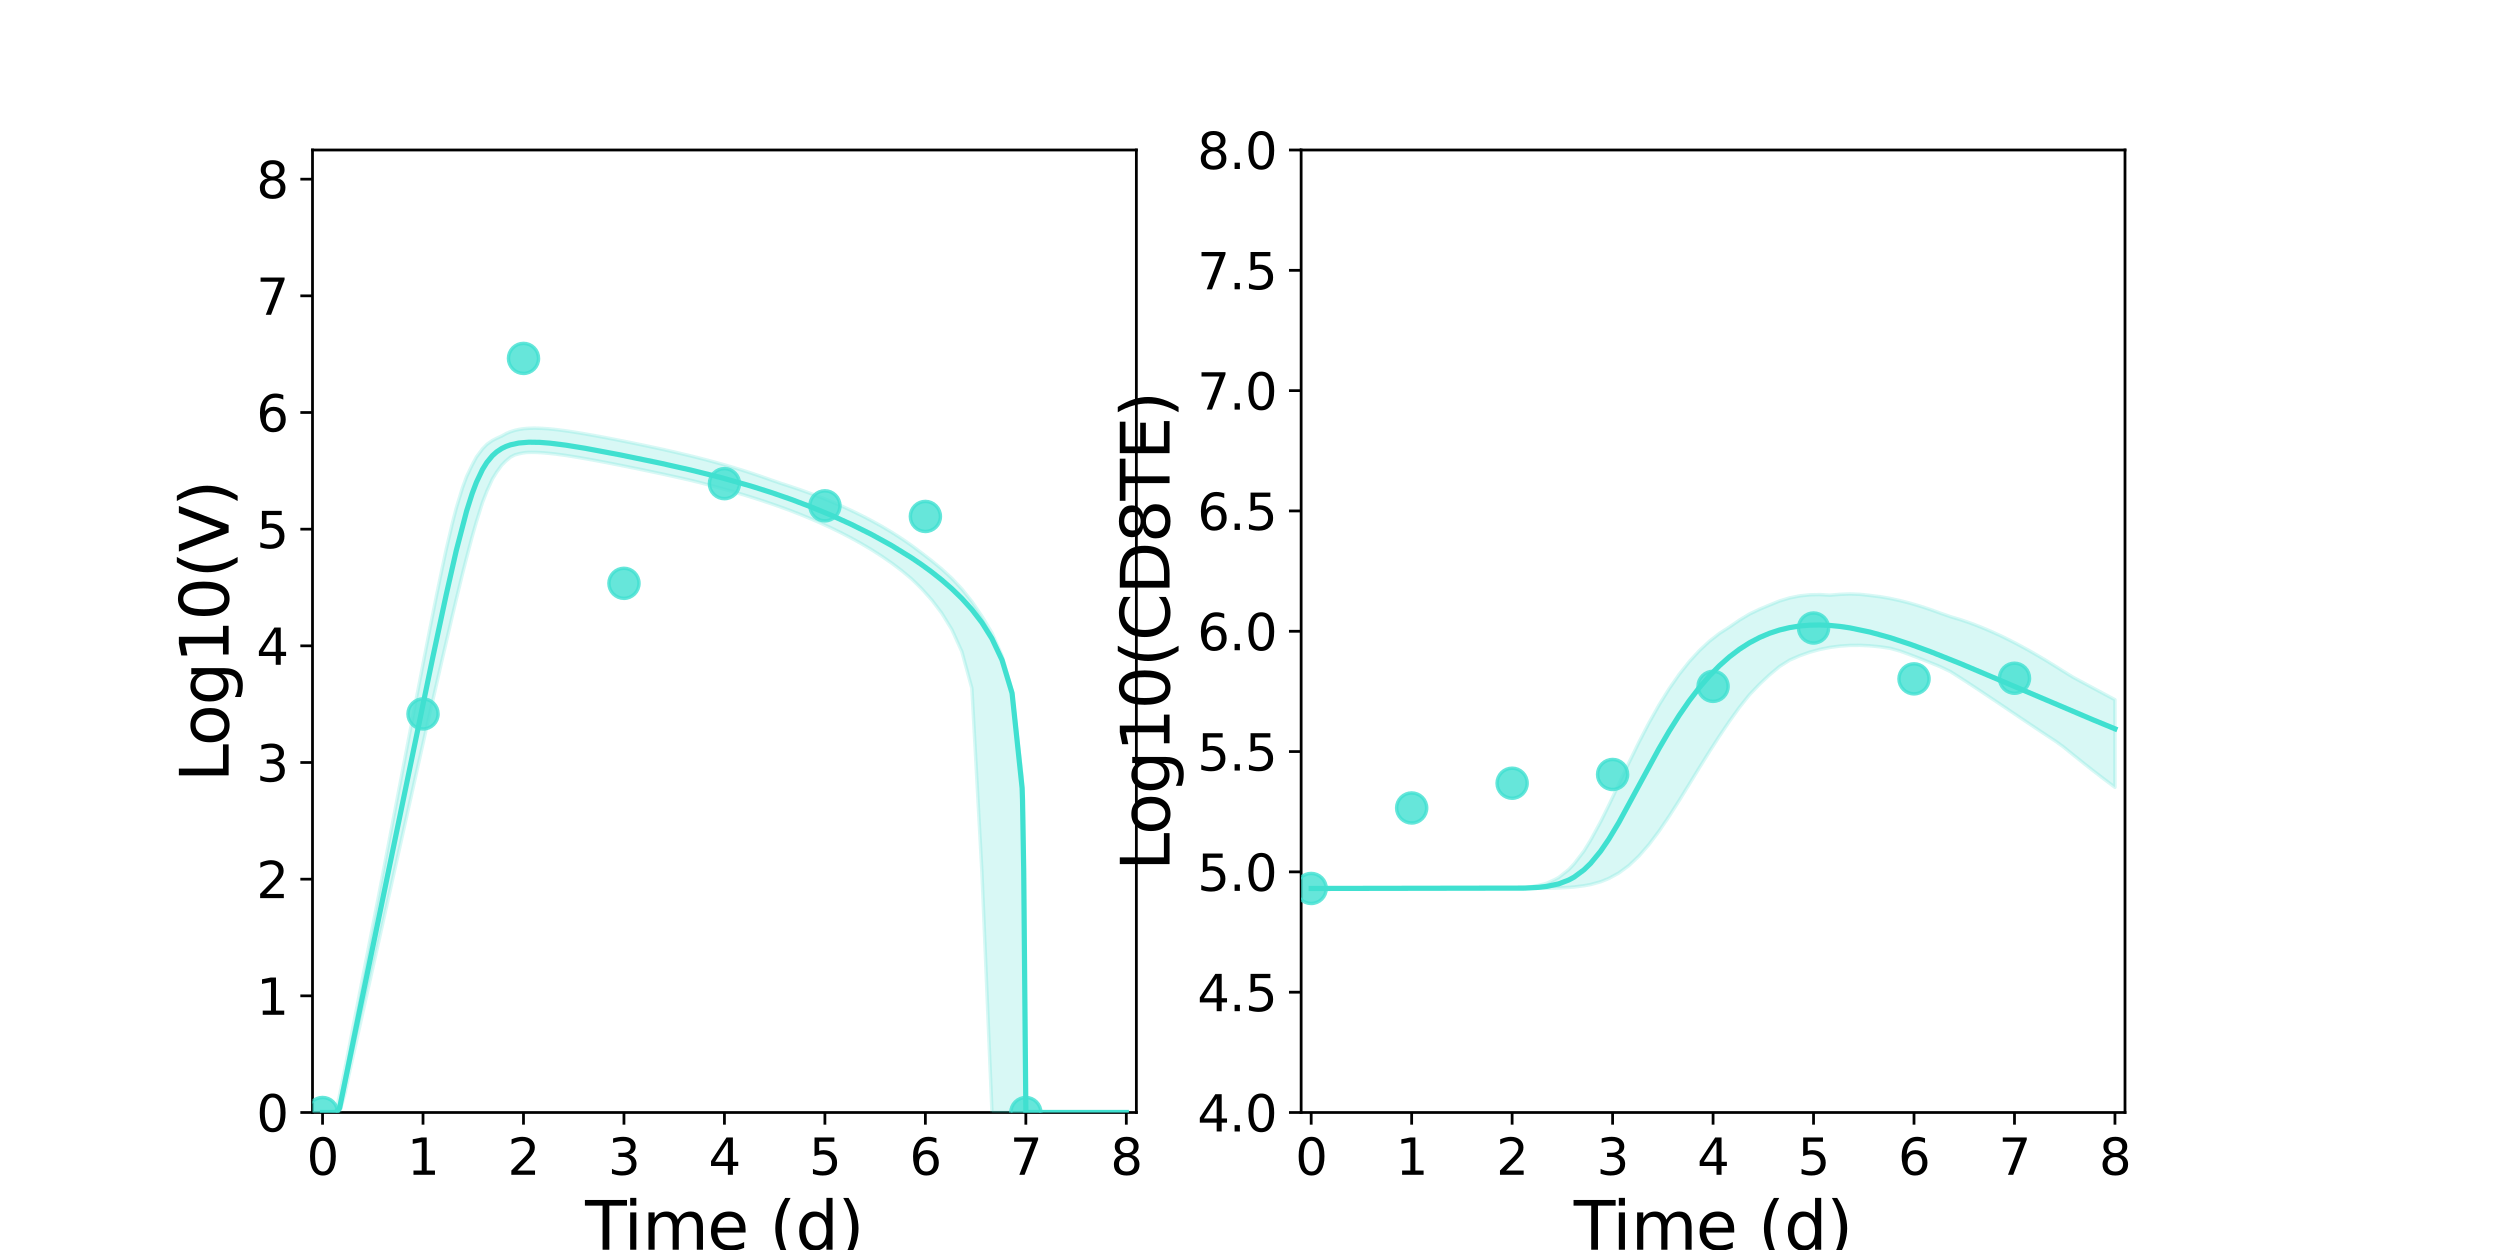 <?xml version="1.0" encoding="utf-8" standalone="no"?>
<!DOCTYPE svg PUBLIC "-//W3C//DTD SVG 1.1//EN"
  "http://www.w3.org/Graphics/SVG/1.1/DTD/svg11.dtd">
<svg xmlns:xlink="http://www.w3.org/1999/xlink" width="720pt" height="360pt" viewBox="0 0 720 360" xmlns="http://www.w3.org/2000/svg" version="1.1">
 <defs>
  <style type="text/css">*{stroke-linejoin: round; stroke-linecap: butt}</style>
 </defs>
 <g id="figure_1">
  <g id="patch_1">
   <path d="M 0 360 
L 720 360 
L 720 0 
L 0 0 
z
" style="fill: #ffffff"/>
  </g>
  <g id="axes_1">
   <g id="patch_2">
    <path d="M 90 320.4 
L 327.273 320.4 
L 327.273 43.2 
L 90 43.2 
z
" style="fill: #ffffff"/>
   </g>
   <g id="matplotlib.axis_1">
    <g id="xtick_1">
     <g id="line2d_1">
      <defs>
       <path id="mda43ec80cb" d="M 0 0 
L 0 3.5 
" style="stroke: #000000; stroke-width: 0.8"/>
      </defs>
      <g>
       <use xlink:href="#mda43ec80cb" x="92.894" y="320.4" style="stroke: #000000; stroke-width: 0.8"/>
      </g>
     </g>
     <g id="text_1">
      <!-- 0 -->
      <g transform="translate(88.313 338.342) scale(0.144 -0.144)">
       <defs>
        <path id="DejaVuSans-30" d="M 2034 4250 
Q 1547 4250 1301 3770 
Q 1056 3291 1056 2328 
Q 1056 1369 1301 889 
Q 1547 409 2034 409 
Q 2525 409 2770 889 
Q 3016 1369 3016 2328 
Q 3016 3291 2770 3770 
Q 2525 4250 2034 4250 
z
M 2034 4750 
Q 2819 4750 3233 4129 
Q 3647 3509 3647 2328 
Q 3647 1150 3233 529 
Q 2819 -91 2034 -91 
Q 1250 -91 836 529 
Q 422 1150 422 2328 
Q 422 3509 836 4129 
Q 1250 4750 2034 4750 
z
" transform="scale(0.016)"/>
       </defs>
       <use xlink:href="#DejaVuSans-30"/>
      </g>
     </g>
    </g>
    <g id="xtick_2">
     <g id="line2d_2">
      <g>
       <use xlink:href="#mda43ec80cb" x="121.829" y="320.4" style="stroke: #000000; stroke-width: 0.8"/>
      </g>
     </g>
     <g id="text_2">
      <!-- 1 -->
      <g transform="translate(117.248 338.342) scale(0.144 -0.144)">
       <defs>
        <path id="DejaVuSans-31" d="M 794 531 
L 1825 531 
L 1825 4091 
L 703 3866 
L 703 4441 
L 1819 4666 
L 2450 4666 
L 2450 531 
L 3481 531 
L 3481 0 
L 794 0 
L 794 531 
z
" transform="scale(0.016)"/>
       </defs>
       <use xlink:href="#DejaVuSans-31"/>
      </g>
     </g>
    </g>
    <g id="xtick_3">
     <g id="line2d_3">
      <g>
       <use xlink:href="#mda43ec80cb" x="150.765" y="320.4" style="stroke: #000000; stroke-width: 0.8"/>
      </g>
     </g>
     <g id="text_3">
      <!-- 2 -->
      <g transform="translate(146.184 338.342) scale(0.144 -0.144)">
       <defs>
        <path id="DejaVuSans-32" d="M 1228 531 
L 3431 531 
L 3431 0 
L 469 0 
L 469 531 
Q 828 903 1448 1529 
Q 2069 2156 2228 2338 
Q 2531 2678 2651 2914 
Q 2772 3150 2772 3378 
Q 2772 3750 2511 3984 
Q 2250 4219 1831 4219 
Q 1534 4219 1204 4116 
Q 875 4013 500 3803 
L 500 4441 
Q 881 4594 1212 4672 
Q 1544 4750 1819 4750 
Q 2544 4750 2975 4387 
Q 3406 4025 3406 3419 
Q 3406 3131 3298 2873 
Q 3191 2616 2906 2266 
Q 2828 2175 2409 1742 
Q 1991 1309 1228 531 
z
" transform="scale(0.016)"/>
       </defs>
       <use xlink:href="#DejaVuSans-32"/>
      </g>
     </g>
    </g>
    <g id="xtick_4">
     <g id="line2d_4">
      <g>
       <use xlink:href="#mda43ec80cb" x="179.701" y="320.4" style="stroke: #000000; stroke-width: 0.8"/>
      </g>
     </g>
     <g id="text_4">
      <!-- 3 -->
      <g transform="translate(175.12 338.342) scale(0.144 -0.144)">
       <defs>
        <path id="DejaVuSans-33" d="M 2597 2516 
Q 3050 2419 3304 2112 
Q 3559 1806 3559 1356 
Q 3559 666 3084 287 
Q 2609 -91 1734 -91 
Q 1441 -91 1130 -33 
Q 819 25 488 141 
L 488 750 
Q 750 597 1062 519 
Q 1375 441 1716 441 
Q 2309 441 2620 675 
Q 2931 909 2931 1356 
Q 2931 1769 2642 2001 
Q 2353 2234 1838 2234 
L 1294 2234 
L 1294 2753 
L 1863 2753 
Q 2328 2753 2575 2939 
Q 2822 3125 2822 3475 
Q 2822 3834 2567 4026 
Q 2313 4219 1838 4219 
Q 1578 4219 1281 4162 
Q 984 4106 628 3988 
L 628 4550 
Q 988 4650 1302 4700 
Q 1616 4750 1894 4750 
Q 2613 4750 3031 4423 
Q 3450 4097 3450 3541 
Q 3450 3153 3228 2886 
Q 3006 2619 2597 2516 
z
" transform="scale(0.016)"/>
       </defs>
       <use xlink:href="#DejaVuSans-33"/>
      </g>
     </g>
    </g>
    <g id="xtick_5">
     <g id="line2d_5">
      <g>
       <use xlink:href="#mda43ec80cb" x="208.636" y="320.4" style="stroke: #000000; stroke-width: 0.8"/>
      </g>
     </g>
     <g id="text_5">
      <!-- 4 -->
      <g transform="translate(204.055 338.342) scale(0.144 -0.144)">
       <defs>
        <path id="DejaVuSans-34" d="M 2419 4116 
L 825 1625 
L 2419 1625 
L 2419 4116 
z
M 2253 4666 
L 3047 4666 
L 3047 1625 
L 3713 1625 
L 3713 1100 
L 3047 1100 
L 3047 0 
L 2419 0 
L 2419 1100 
L 313 1100 
L 313 1709 
L 2253 4666 
z
" transform="scale(0.016)"/>
       </defs>
       <use xlink:href="#DejaVuSans-34"/>
      </g>
     </g>
    </g>
    <g id="xtick_6">
     <g id="line2d_6">
      <g>
       <use xlink:href="#mda43ec80cb" x="237.572" y="320.4" style="stroke: #000000; stroke-width: 0.8"/>
      </g>
     </g>
     <g id="text_6">
      <!-- 5 -->
      <g transform="translate(232.991 338.342) scale(0.144 -0.144)">
       <defs>
        <path id="DejaVuSans-35" d="M 691 4666 
L 3169 4666 
L 3169 4134 
L 1269 4134 
L 1269 2991 
Q 1406 3038 1543 3061 
Q 1681 3084 1819 3084 
Q 2600 3084 3056 2656 
Q 3513 2228 3513 1497 
Q 3513 744 3044 326 
Q 2575 -91 1722 -91 
Q 1428 -91 1123 -41 
Q 819 9 494 109 
L 494 744 
Q 775 591 1075 516 
Q 1375 441 1709 441 
Q 2250 441 2565 725 
Q 2881 1009 2881 1497 
Q 2881 1984 2565 2268 
Q 2250 2553 1709 2553 
Q 1456 2553 1204 2497 
Q 953 2441 691 2322 
L 691 4666 
z
" transform="scale(0.016)"/>
       </defs>
       <use xlink:href="#DejaVuSans-35"/>
      </g>
     </g>
    </g>
    <g id="xtick_7">
     <g id="line2d_7">
      <g>
       <use xlink:href="#mda43ec80cb" x="266.508" y="320.4" style="stroke: #000000; stroke-width: 0.8"/>
      </g>
     </g>
     <g id="text_7">
      <!-- 6 -->
      <g transform="translate(261.927 338.342) scale(0.144 -0.144)">
       <defs>
        <path id="DejaVuSans-36" d="M 2113 2584 
Q 1688 2584 1439 2293 
Q 1191 2003 1191 1497 
Q 1191 994 1439 701 
Q 1688 409 2113 409 
Q 2538 409 2786 701 
Q 3034 994 3034 1497 
Q 3034 2003 2786 2293 
Q 2538 2584 2113 2584 
z
M 3366 4563 
L 3366 3988 
Q 3128 4100 2886 4159 
Q 2644 4219 2406 4219 
Q 1781 4219 1451 3797 
Q 1122 3375 1075 2522 
Q 1259 2794 1537 2939 
Q 1816 3084 2150 3084 
Q 2853 3084 3261 2657 
Q 3669 2231 3669 1497 
Q 3669 778 3244 343 
Q 2819 -91 2113 -91 
Q 1303 -91 875 529 
Q 447 1150 447 2328 
Q 447 3434 972 4092 
Q 1497 4750 2381 4750 
Q 2619 4750 2861 4703 
Q 3103 4656 3366 4563 
z
" transform="scale(0.016)"/>
       </defs>
       <use xlink:href="#DejaVuSans-36"/>
      </g>
     </g>
    </g>
    <g id="xtick_8">
     <g id="line2d_8">
      <g>
       <use xlink:href="#mda43ec80cb" x="295.443" y="320.4" style="stroke: #000000; stroke-width: 0.8"/>
      </g>
     </g>
     <g id="text_8">
      <!-- 7 -->
      <g transform="translate(290.862 338.342) scale(0.144 -0.144)">
       <defs>
        <path id="DejaVuSans-37" d="M 525 4666 
L 3525 4666 
L 3525 4397 
L 1831 0 
L 1172 0 
L 2766 4134 
L 525 4134 
L 525 4666 
z
" transform="scale(0.016)"/>
       </defs>
       <use xlink:href="#DejaVuSans-37"/>
      </g>
     </g>
    </g>
    <g id="xtick_9">
     <g id="line2d_9">
      <g>
       <use xlink:href="#mda43ec80cb" x="324.379" y="320.4" style="stroke: #000000; stroke-width: 0.8"/>
      </g>
     </g>
     <g id="text_9">
      <!-- 8 -->
      <g transform="translate(319.798 338.342) scale(0.144 -0.144)">
       <defs>
        <path id="DejaVuSans-38" d="M 2034 2216 
Q 1584 2216 1326 1975 
Q 1069 1734 1069 1313 
Q 1069 891 1326 650 
Q 1584 409 2034 409 
Q 2484 409 2743 651 
Q 3003 894 3003 1313 
Q 3003 1734 2745 1975 
Q 2488 2216 2034 2216 
z
M 1403 2484 
Q 997 2584 770 2862 
Q 544 3141 544 3541 
Q 544 4100 942 4425 
Q 1341 4750 2034 4750 
Q 2731 4750 3128 4425 
Q 3525 4100 3525 3541 
Q 3525 3141 3298 2862 
Q 3072 2584 2669 2484 
Q 3125 2378 3379 2068 
Q 3634 1759 3634 1313 
Q 3634 634 3220 271 
Q 2806 -91 2034 -91 
Q 1263 -91 848 271 
Q 434 634 434 1313 
Q 434 1759 690 2068 
Q 947 2378 1403 2484 
z
M 1172 3481 
Q 1172 3119 1398 2916 
Q 1625 2713 2034 2713 
Q 2441 2713 2670 2916 
Q 2900 3119 2900 3481 
Q 2900 3844 2670 4047 
Q 2441 4250 2034 4250 
Q 1625 4250 1398 4047 
Q 1172 3844 1172 3481 
z
" transform="scale(0.016)"/>
       </defs>
       <use xlink:href="#DejaVuSans-38"/>
      </g>
     </g>
    </g>
    <g id="text_10">
     <!-- Time (d) -->
     <g transform="translate(168.511 359.925) scale(0.192 -0.192)">
      <defs>
       <path id="DejaVuSans-54" d="M -19 4666 
L 3928 4666 
L 3928 4134 
L 2272 4134 
L 2272 0 
L 1638 0 
L 1638 4134 
L -19 4134 
L -19 4666 
z
" transform="scale(0.016)"/>
       <path id="DejaVuSans-69" d="M 603 3500 
L 1178 3500 
L 1178 0 
L 603 0 
L 603 3500 
z
M 603 4863 
L 1178 4863 
L 1178 4134 
L 603 4134 
L 603 4863 
z
" transform="scale(0.016)"/>
       <path id="DejaVuSans-6d" d="M 3328 2828 
Q 3544 3216 3844 3400 
Q 4144 3584 4550 3584 
Q 5097 3584 5394 3201 
Q 5691 2819 5691 2113 
L 5691 0 
L 5113 0 
L 5113 2094 
Q 5113 2597 4934 2840 
Q 4756 3084 4391 3084 
Q 3944 3084 3684 2787 
Q 3425 2491 3425 1978 
L 3425 0 
L 2847 0 
L 2847 2094 
Q 2847 2600 2669 2842 
Q 2491 3084 2119 3084 
Q 1678 3084 1418 2786 
Q 1159 2488 1159 1978 
L 1159 0 
L 581 0 
L 581 3500 
L 1159 3500 
L 1159 2956 
Q 1356 3278 1631 3431 
Q 1906 3584 2284 3584 
Q 2666 3584 2933 3390 
Q 3200 3197 3328 2828 
z
" transform="scale(0.016)"/>
       <path id="DejaVuSans-65" d="M 3597 1894 
L 3597 1613 
L 953 1613 
Q 991 1019 1311 708 
Q 1631 397 2203 397 
Q 2534 397 2845 478 
Q 3156 559 3463 722 
L 3463 178 
Q 3153 47 2828 -22 
Q 2503 -91 2169 -91 
Q 1331 -91 842 396 
Q 353 884 353 1716 
Q 353 2575 817 3079 
Q 1281 3584 2069 3584 
Q 2775 3584 3186 3129 
Q 3597 2675 3597 1894 
z
M 3022 2063 
Q 3016 2534 2758 2815 
Q 2500 3097 2075 3097 
Q 1594 3097 1305 2825 
Q 1016 2553 972 2059 
L 3022 2063 
z
" transform="scale(0.016)"/>
       <path id="DejaVuSans-20" transform="scale(0.016)"/>
       <path id="DejaVuSans-28" d="M 1984 4856 
Q 1566 4138 1362 3434 
Q 1159 2731 1159 2009 
Q 1159 1288 1364 580 
Q 1569 -128 1984 -844 
L 1484 -844 
Q 1016 -109 783 600 
Q 550 1309 550 2009 
Q 550 2706 781 3412 
Q 1013 4119 1484 4856 
L 1984 4856 
z
" transform="scale(0.016)"/>
       <path id="DejaVuSans-64" d="M 2906 2969 
L 2906 4863 
L 3481 4863 
L 3481 0 
L 2906 0 
L 2906 525 
Q 2725 213 2448 61 
Q 2172 -91 1784 -91 
Q 1150 -91 751 415 
Q 353 922 353 1747 
Q 353 2572 751 3078 
Q 1150 3584 1784 3584 
Q 2172 3584 2448 3432 
Q 2725 3281 2906 2969 
z
M 947 1747 
Q 947 1113 1208 752 
Q 1469 391 1925 391 
Q 2381 391 2643 752 
Q 2906 1113 2906 1747 
Q 2906 2381 2643 2742 
Q 2381 3103 1925 3103 
Q 1469 3103 1208 2742 
Q 947 2381 947 1747 
z
" transform="scale(0.016)"/>
       <path id="DejaVuSans-29" d="M 513 4856 
L 1013 4856 
Q 1481 4119 1714 3412 
Q 1947 2706 1947 2009 
Q 1947 1309 1714 600 
Q 1481 -109 1013 -844 
L 513 -844 
Q 928 -128 1133 580 
Q 1338 1288 1338 2009 
Q 1338 2731 1133 3434 
Q 928 4138 513 4856 
z
" transform="scale(0.016)"/>
      </defs>
      <use xlink:href="#DejaVuSans-54"/>
      <use xlink:href="#DejaVuSans-69" x="57.959"/>
      <use xlink:href="#DejaVuSans-6d" x="85.742"/>
      <use xlink:href="#DejaVuSans-65" x="183.154"/>
      <use xlink:href="#DejaVuSans-20" x="244.678"/>
      <use xlink:href="#DejaVuSans-28" x="276.465"/>
      <use xlink:href="#DejaVuSans-64" x="315.479"/>
      <use xlink:href="#DejaVuSans-29" x="378.955"/>
     </g>
    </g>
   </g>
   <g id="matplotlib.axis_2">
    <g id="ytick_1">
     <g id="line2d_10">
      <defs>
       <path id="m2751c0c90f" d="M 0 0 
L -3.5 0 
" style="stroke: #000000; stroke-width: 0.8"/>
      </defs>
      <g>
       <use xlink:href="#m2751c0c90f" x="90" y="320.4" style="stroke: #000000; stroke-width: 0.8"/>
      </g>
     </g>
     <g id="text_11">
      <!-- 0 -->
      <g transform="translate(73.838 325.871) scale(0.144 -0.144)">
       <use xlink:href="#DejaVuSans-30"/>
      </g>
     </g>
    </g>
    <g id="ytick_2">
     <g id="line2d_11">
      <g>
       <use xlink:href="#m2751c0c90f" x="90" y="286.8" style="stroke: #000000; stroke-width: 0.8"/>
      </g>
     </g>
     <g id="text_12">
      <!-- 1 -->
      <g transform="translate(73.838 292.271) scale(0.144 -0.144)">
       <use xlink:href="#DejaVuSans-31"/>
      </g>
     </g>
    </g>
    <g id="ytick_3">
     <g id="line2d_12">
      <g>
       <use xlink:href="#m2751c0c90f" x="90" y="253.2" style="stroke: #000000; stroke-width: 0.8"/>
      </g>
     </g>
     <g id="text_13">
      <!-- 2 -->
      <g transform="translate(73.838 258.671) scale(0.144 -0.144)">
       <use xlink:href="#DejaVuSans-32"/>
      </g>
     </g>
    </g>
    <g id="ytick_4">
     <g id="line2d_13">
      <g>
       <use xlink:href="#m2751c0c90f" x="90" y="219.6" style="stroke: #000000; stroke-width: 0.8"/>
      </g>
     </g>
     <g id="text_14">
      <!-- 3 -->
      <g transform="translate(73.838 225.071) scale(0.144 -0.144)">
       <use xlink:href="#DejaVuSans-33"/>
      </g>
     </g>
    </g>
    <g id="ytick_5">
     <g id="line2d_14">
      <g>
       <use xlink:href="#m2751c0c90f" x="90" y="186" style="stroke: #000000; stroke-width: 0.8"/>
      </g>
     </g>
     <g id="text_15">
      <!-- 4 -->
      <g transform="translate(73.838 191.471) scale(0.144 -0.144)">
       <use xlink:href="#DejaVuSans-34"/>
      </g>
     </g>
    </g>
    <g id="ytick_6">
     <g id="line2d_15">
      <g>
       <use xlink:href="#m2751c0c90f" x="90" y="152.4" style="stroke: #000000; stroke-width: 0.8"/>
      </g>
     </g>
     <g id="text_16">
      <!-- 5 -->
      <g transform="translate(73.838 157.871) scale(0.144 -0.144)">
       <use xlink:href="#DejaVuSans-35"/>
      </g>
     </g>
    </g>
    <g id="ytick_7">
     <g id="line2d_16">
      <g>
       <use xlink:href="#m2751c0c90f" x="90" y="118.8" style="stroke: #000000; stroke-width: 0.8"/>
      </g>
     </g>
     <g id="text_17">
      <!-- 6 -->
      <g transform="translate(73.838 124.271) scale(0.144 -0.144)">
       <use xlink:href="#DejaVuSans-36"/>
      </g>
     </g>
    </g>
    <g id="ytick_8">
     <g id="line2d_17">
      <g>
       <use xlink:href="#m2751c0c90f" x="90" y="85.2" style="stroke: #000000; stroke-width: 0.8"/>
      </g>
     </g>
     <g id="text_18">
      <!-- 7 -->
      <g transform="translate(73.838 90.671) scale(0.144 -0.144)">
       <use xlink:href="#DejaVuSans-37"/>
      </g>
     </g>
    </g>
    <g id="ytick_9">
     <g id="line2d_18">
      <g>
       <use xlink:href="#m2751c0c90f" x="90" y="51.6" style="stroke: #000000; stroke-width: 0.8"/>
      </g>
     </g>
     <g id="text_19">
      <!-- 8 -->
      <g transform="translate(73.838 57.071) scale(0.144 -0.144)">
       <use xlink:href="#DejaVuSans-38"/>
      </g>
     </g>
    </g>
    <g id="text_20">
     <!-- Log10(V) -->
     <g transform="translate(65.845 225.224) rotate(-90) scale(0.192 -0.192)">
      <defs>
       <path id="DejaVuSans-4c" d="M 628 4666 
L 1259 4666 
L 1259 531 
L 3531 531 
L 3531 0 
L 628 0 
L 628 4666 
z
" transform="scale(0.016)"/>
       <path id="DejaVuSans-6f" d="M 1959 3097 
Q 1497 3097 1228 2736 
Q 959 2375 959 1747 
Q 959 1119 1226 758 
Q 1494 397 1959 397 
Q 2419 397 2687 759 
Q 2956 1122 2956 1747 
Q 2956 2369 2687 2733 
Q 2419 3097 1959 3097 
z
M 1959 3584 
Q 2709 3584 3137 3096 
Q 3566 2609 3566 1747 
Q 3566 888 3137 398 
Q 2709 -91 1959 -91 
Q 1206 -91 779 398 
Q 353 888 353 1747 
Q 353 2609 779 3096 
Q 1206 3584 1959 3584 
z
" transform="scale(0.016)"/>
       <path id="DejaVuSans-67" d="M 2906 1791 
Q 2906 2416 2648 2759 
Q 2391 3103 1925 3103 
Q 1463 3103 1205 2759 
Q 947 2416 947 1791 
Q 947 1169 1205 825 
Q 1463 481 1925 481 
Q 2391 481 2648 825 
Q 2906 1169 2906 1791 
z
M 3481 434 
Q 3481 -459 3084 -895 
Q 2688 -1331 1869 -1331 
Q 1566 -1331 1297 -1286 
Q 1028 -1241 775 -1147 
L 775 -588 
Q 1028 -725 1275 -790 
Q 1522 -856 1778 -856 
Q 2344 -856 2625 -561 
Q 2906 -266 2906 331 
L 2906 616 
Q 2728 306 2450 153 
Q 2172 0 1784 0 
Q 1141 0 747 490 
Q 353 981 353 1791 
Q 353 2603 747 3093 
Q 1141 3584 1784 3584 
Q 2172 3584 2450 3431 
Q 2728 3278 2906 2969 
L 2906 3500 
L 3481 3500 
L 3481 434 
z
" transform="scale(0.016)"/>
       <path id="DejaVuSans-56" d="M 1831 0 
L 50 4666 
L 709 4666 
L 2188 738 
L 3669 4666 
L 4325 4666 
L 2547 0 
L 1831 0 
z
" transform="scale(0.016)"/>
      </defs>
      <use xlink:href="#DejaVuSans-4c"/>
      <use xlink:href="#DejaVuSans-6f" x="53.963"/>
      <use xlink:href="#DejaVuSans-67" x="115.145"/>
      <use xlink:href="#DejaVuSans-31" x="178.621"/>
      <use xlink:href="#DejaVuSans-30" x="242.244"/>
      <use xlink:href="#DejaVuSans-28" x="305.867"/>
      <use xlink:href="#DejaVuSans-56" x="344.881"/>
      <use xlink:href="#DejaVuSans-29" x="413.289"/>
     </g>
    </g>
   </g>
   <g id="patch_3">
    <path d="M 90 320.4 
L 90 43.2 
" style="fill: none; stroke: #000000; stroke-width: 0.8; stroke-linejoin: miter; stroke-linecap: square"/>
   </g>
   <g id="patch_4">
    <path d="M 327.273 320.4 
L 327.273 43.2 
" style="fill: none; stroke: #000000; stroke-width: 0.8; stroke-linejoin: miter; stroke-linecap: square"/>
   </g>
   <g id="patch_5">
    <path d="M 90 320.4 
L 327.273 320.4 
" style="fill: none; stroke: #000000; stroke-width: 0.8; stroke-linejoin: miter; stroke-linecap: square"/>
   </g>
   <g id="patch_6">
    <path d="M 90 43.2 
L 327.273 43.2 
" style="fill: none; stroke: #000000; stroke-width: 0.8; stroke-linejoin: miter; stroke-linecap: square"/>
   </g>
   <g id="PolyCollection_1">
    <defs>
     <path id="m5f2cfc6759" d="M 92.894 -39.6 
L 92.894 -39.6 
L 92.894 -39.6 
L 92.898 -39.6 
L 92.943 -39.6 
L 93.05 -39.6 
L 93.176 -39.6 
L 93.492 -39.6 
L 93.909 -39.6 
L 94.707 -39.6 
L 95.505 -39.6 
L 96.773 -39.6 
L 97.807 -39.6 
L 99.382 -45.152 
L 100.501 -50.421 
L 102.289 -58.503 
L 103.408 -63.5 
L 104.993 -70.613 
L 106.16 -75.815 
L 107.9 -83.614 
L 109.053 -88.756 
L 110.618 -95.789 
L 111.803 -101.084 
L 113.492 -108.64 
L 114.66 -113.854 
L 116.21 -120.796 
L 117.4 -126.115 
L 119.056 -133.51 
L 120.227 -138.736 
L 121.765 -145.601 
L 122.954 -150.899 
L 124.593 -158.069 
L 125.768 -163.203 
L 127.325 -169.975 
L 128.522 -175.14 
L 130.198 -182.303 
L 131.398 -187.344 
L 133.198 -194.749 
L 134.381 -199.397 
L 135.982 -205.462 
L 137.206 -209.738 
L 138.959 -215.282 
L 140.215 -218.545 
L 141.805 -222.011 
L 143.03 -224.011 
L 144.5 -226.034 
L 145.712 -227.259 
L 146.991 -228.328 
L 148.27 -228.994 
L 149.421 -229.309 
L 150.572 -229.538 
L 151.451 -229.666 
L 152.306 -229.709 
L 153.028 -229.719 
L 153.773 -229.715 
L 154.374 -229.697 
L 154.918 -229.679 
L 155.462 -229.653 
L 155.904 -229.626 
L 156.403 -229.59 
L 157.752 -229.48 
L 158.384 -229.415 
L 159.945 -229.241 
L 160.756 -229.136 
L 162.953 -228.831 
L 164.181 -228.64 
L 167.075 -228.167 
L 168.584 -227.901 
L 171.477 -227.377 
L 173.363 -227.02 
L 176.257 -226.462 
L 178.626 -225.993 
L 181.52 -225.411 
L 184.413 -224.819 
L 187.307 -224.216 
L 190.2 -223.602 
L 193.094 -222.975 
L 195.987 -222.333 
L 198.881 -221.673 
L 201.774 -220.958 
L 204.668 -220.196 
L 207.562 -219.408 
L 210.455 -218.59 
L 213.349 -217.738 
L 216.242 -216.85 
L 219.136 -215.923 
L 222.029 -214.953 
L 224.923 -213.939 
L 227.817 -212.875 
L 230.71 -211.741 
L 233.604 -210.545 
L 236.497 -209.281 
L 239.391 -207.945 
L 242.284 -206.527 
L 245.178 -205.021 
L 248.072 -203.416 
L 250.965 -201.699 
L 253.859 -199.853 
L 256.752 -197.856 
L 259.646 -195.68 
L 262.539 -193.269 
L 265.433 -190.441 
L 268.327 -187.212 
L 271.22 -183.409 
L 274.114 -178.707 
L 277.007 -172.363 
L 279.901 -161.775 
L 282.794 -108.802 
L 285.688 -39.6 
L 288.582 -39.6 
L 291.475 -39.6 
L 294.369 -39.6 
L 294.484 -39.6 
L 294.716 -39.6 
L 294.719 -39.6 
L 294.747 -39.6 
L 294.791 -39.6 
L 294.814 -39.6 
L 294.815 -39.6 
L 294.824 -39.6 
L 294.834 -39.6 
L 294.835 -39.6 
L 294.839 -39.6 
L 294.851 -39.6 
L 294.862 -39.6 
L 294.865 -39.6 
L 294.87 -39.6 
L 294.881 -39.6 
L 294.892 -39.6 
L 294.897 -39.6 
L 294.939 -39.6 
L 294.962 -39.6 
L 295.068 -39.6 
L 295.15 -39.6 
L 295.321 -39.6 
L 295.447 -39.6 
L 295.663 -39.6 
L 295.835 -39.6 
L 296.136 -39.6 
L 296.462 -39.6 
L 298.896 -39.6 
L 300.011 -39.6 
L 302.905 -39.6 
L 304.494 -39.6 
L 307.388 -39.6 
L 309.488 -39.6 
L 312.382 -39.6 
L 315.275 -39.6 
L 318.169 -39.6 
L 321.062 -39.6 
L 323.956 -39.6 
L 324.379 -39.6 
L 324.379 -39.6 
L 324.379 -39.6 
L 323.956 -39.6 
L 321.062 -39.6 
L 318.169 -39.6 
L 315.275 -39.6 
L 312.382 -39.6 
L 309.488 -39.6 
L 307.388 -39.6 
L 304.494 -39.6 
L 302.905 -39.6 
L 300.011 -39.6 
L 298.896 -39.6 
L 296.462 -39.6 
L 296.136 -39.6 
L 295.835 -39.6 
L 295.663 -39.851 
L 295.447 -52.131 
L 295.321 -68.341 
L 295.15 -89.963 
L 295.068 -100.102 
L 294.962 -111.799 
L 294.939 -113.206 
L 294.897 -115.825 
L 294.892 -116.125 
L 294.881 -116.827 
L 294.87 -117.467 
L 294.865 -117.761 
L 294.862 -118.014 
L 294.851 -118.84 
L 294.839 -119.666 
L 294.835 -119.997 
L 294.834 -120.03 
L 294.824 -120.765 
L 294.815 -121.479 
L 294.814 -121.551 
L 294.791 -123.19 
L 294.747 -125.139 
L 294.719 -126.317 
L 294.716 -126.435 
L 294.484 -133.866 
L 294.369 -136.273 
L 291.475 -161.026 
L 288.582 -171.176 
L 285.688 -177.707 
L 282.794 -182.502 
L 279.901 -186.76 
L 277.007 -190.381 
L 274.114 -193.452 
L 271.22 -196.129 
L 268.327 -198.509 
L 265.433 -200.738 
L 262.539 -202.914 
L 259.646 -204.912 
L 256.752 -206.759 
L 253.859 -208.475 
L 250.965 -210.076 
L 248.072 -211.574 
L 245.178 -212.98 
L 242.284 -214.301 
L 239.391 -215.544 
L 236.497 -216.716 
L 233.604 -217.822 
L 230.71 -218.867 
L 227.817 -219.855 
L 224.923 -220.791 
L 222.029 -221.788 
L 219.136 -222.813 
L 216.242 -223.788 
L 213.349 -224.714 
L 210.455 -225.594 
L 207.562 -226.431 
L 204.668 -227.227 
L 201.774 -227.987 
L 198.881 -228.713 
L 195.987 -229.409 
L 193.094 -230.08 
L 190.2 -230.727 
L 187.307 -231.355 
L 184.413 -231.966 
L 181.52 -232.562 
L 178.626 -233.143 
L 176.257 -233.608 
L 173.363 -234.16 
L 171.477 -234.51 
L 168.584 -235.024 
L 167.075 -235.282 
L 164.181 -235.741 
L 162.953 -235.922 
L 160.756 -236.212 
L 159.945 -236.307 
L 158.384 -236.466 
L 157.752 -236.522 
L 156.403 -236.617 
L 155.904 -236.642 
L 155.462 -236.66 
L 154.918 -236.676 
L 154.374 -236.69 
L 153.773 -236.692 
L 153.028 -236.681 
L 152.306 -236.652 
L 151.451 -236.594 
L 150.572 -236.501 
L 149.421 -236.324 
L 148.27 -236.067 
L 146.991 -235.665 
L 145.712 -235.117 
L 144.5 -234.433 
L 143.03 -233.773 
L 141.805 -233.147 
L 140.215 -232.022 
L 138.959 -230.732 
L 137.206 -228.377 
L 135.982 -226.097 
L 134.381 -222.756 
L 133.198 -219.53 
L 131.398 -213.66 
L 130.198 -208.979 
L 128.522 -201.836 
L 127.325 -196.255 
L 125.768 -188.748 
L 124.593 -182.871 
L 122.954 -174.562 
L 121.765 -168.423 
L 120.227 -160.466 
L 119.056 -154.362 
L 117.4 -145.733 
L 116.21 -139.495 
L 114.66 -131.397 
L 113.492 -125.275 
L 111.803 -116.433 
L 110.618 -110.212 
L 109.053 -102.082 
L 107.9 -96.173 
L 106.16 -87.245 
L 104.993 -81.26 
L 103.408 -73.128 
L 102.289 -67.395 
L 100.501 -58.193 
L 99.382 -52.428 
L 97.807 -44.654 
L 96.773 -40.222 
L 95.505 -39.6 
L 94.707 -39.6 
L 93.909 -39.6 
L 93.492 -39.6 
L 93.176 -39.6 
L 93.05 -39.6 
L 92.943 -39.6 
L 92.898 -39.6 
L 92.894 -39.6 
L 92.894 -39.6 
z
" style="stroke: #40e0d0; stroke-opacity: 0.2"/>
    </defs>
    <g clip-path="url(#p71f579efb9)">
     <use xlink:href="#m5f2cfc6759" x="0" y="360" style="fill: #40e0d0; fill-opacity: 0.2; stroke: #40e0d0; stroke-opacity: 0.2"/>
    </g>
   </g>
   <g id="PathCollection_1">
    <defs>
     <path id="mfac586ece8" d="M 0 4.33 
C 1.148 4.33 2.25 3.874 3.062 3.062 
C 3.874 2.25 4.33 1.148 4.33 0 
C 4.33 -1.148 3.874 -2.25 3.062 -3.062 
C 2.25 -3.874 1.148 -4.33 0 -4.33 
C -1.148 -4.33 -2.25 -3.874 -3.062 -3.062 
C -3.874 -2.25 -4.33 -1.148 -4.33 0 
C -4.33 1.148 -3.874 2.25 -3.062 3.062 
C -2.25 3.874 -1.148 4.33 0 4.33 
z
" style="stroke: #40e0d0; stroke-opacity: 0.8"/>
    </defs>
    <g clip-path="url(#p71f579efb9)">
     <use xlink:href="#mfac586ece8" x="92.894" y="320.4" style="fill: #40e0d0; fill-opacity: 0.8; stroke: #40e0d0; stroke-opacity: 0.8"/>
     <use xlink:href="#mfac586ece8" x="121.829" y="205.612" style="fill: #40e0d0; fill-opacity: 0.8; stroke: #40e0d0; stroke-opacity: 0.8"/>
     <use xlink:href="#mfac586ece8" x="150.765" y="103.221" style="fill: #40e0d0; fill-opacity: 0.8; stroke: #40e0d0; stroke-opacity: 0.8"/>
     <use xlink:href="#mfac586ece8" x="179.701" y="167.997" style="fill: #40e0d0; fill-opacity: 0.8; stroke: #40e0d0; stroke-opacity: 0.8"/>
     <use xlink:href="#mfac586ece8" x="208.636" y="139.289" style="fill: #40e0d0; fill-opacity: 0.8; stroke: #40e0d0; stroke-opacity: 0.8"/>
     <use xlink:href="#mfac586ece8" x="237.572" y="145.677" style="fill: #40e0d0; fill-opacity: 0.8; stroke: #40e0d0; stroke-opacity: 0.8"/>
     <use xlink:href="#mfac586ece8" x="266.508" y="148.736" style="fill: #40e0d0; fill-opacity: 0.8; stroke: #40e0d0; stroke-opacity: 0.8"/>
     <use xlink:href="#mfac586ece8" x="295.443" y="320.4" style="fill: #40e0d0; fill-opacity: 0.8; stroke: #40e0d0; stroke-opacity: 0.8"/>
    </g>
   </g>
   <g id="line2d_19">
    <path d="M 92.894 320.4 
L 96.773 320.4 
L 97.807 319.137 
L 103.408 291.776 
L 124.593 189.548 
L 128.522 171.209 
L 131.398 158.599 
L 134.381 147.187 
L 135.982 142.146 
L 137.206 138.897 
L 138.959 135.198 
L 140.215 133.172 
L 141.805 131.244 
L 143.03 130.145 
L 144.5 129.168 
L 145.712 128.58 
L 146.991 128.121 
L 149.421 127.589 
L 152.306 127.352 
L 155.462 127.402 
L 158.384 127.631 
L 162.953 128.205 
L 168.584 129.119 
L 178.626 131.009 
L 190.2 133.399 
L 198.881 135.354 
L 207.562 137.522 
L 216.242 139.977 
L 222.029 141.806 
L 227.817 143.808 
L 233.604 145.999 
L 239.391 148.395 
L 245.178 151.017 
L 250.965 153.898 
L 256.752 157.085 
L 262.539 160.653 
L 265.433 162.617 
L 268.327 164.73 
L 271.22 167.023 
L 274.114 169.542 
L 277.007 172.352 
L 279.901 175.554 
L 282.794 179.312 
L 285.688 183.933 
L 288.582 190.071 
L 291.475 199.637 
L 294.369 226.967 
L 294.484 230.378 
L 294.824 250.454 
L 295.447 320.4 
L 324.379 320.4 
L 324.379 320.4 
" clip-path="url(#p71f579efb9)" style="fill: none; stroke: #40e0d0; stroke-width: 1.5; stroke-linecap: square"/>
   </g>
  </g>
  <g id="axes_2">
   <g id="patch_7">
    <path d="M 374.727 320.4 
L 612 320.4 
L 612 43.2 
L 374.727 43.2 
z
" style="fill: #ffffff"/>
   </g>
   <g id="matplotlib.axis_3">
    <g id="xtick_10">
     <g id="line2d_20">
      <g>
       <use xlink:href="#mda43ec80cb" x="377.621" y="320.4" style="stroke: #000000; stroke-width: 0.8"/>
      </g>
     </g>
     <g id="text_21">
      <!-- 0 -->
      <g transform="translate(373.04 338.342) scale(0.144 -0.144)">
       <use xlink:href="#DejaVuSans-30"/>
      </g>
     </g>
    </g>
    <g id="xtick_11">
     <g id="line2d_21">
      <g>
       <use xlink:href="#mda43ec80cb" x="406.557" y="320.4" style="stroke: #000000; stroke-width: 0.8"/>
      </g>
     </g>
     <g id="text_22">
      <!-- 1 -->
      <g transform="translate(401.976 338.342) scale(0.144 -0.144)">
       <use xlink:href="#DejaVuSans-31"/>
      </g>
     </g>
    </g>
    <g id="xtick_12">
     <g id="line2d_22">
      <g>
       <use xlink:href="#mda43ec80cb" x="435.492" y="320.4" style="stroke: #000000; stroke-width: 0.8"/>
      </g>
     </g>
     <g id="text_23">
      <!-- 2 -->
      <g transform="translate(430.911 338.342) scale(0.144 -0.144)">
       <use xlink:href="#DejaVuSans-32"/>
      </g>
     </g>
    </g>
    <g id="xtick_13">
     <g id="line2d_23">
      <g>
       <use xlink:href="#mda43ec80cb" x="464.428" y="320.4" style="stroke: #000000; stroke-width: 0.8"/>
      </g>
     </g>
     <g id="text_24">
      <!-- 3 -->
      <g transform="translate(459.847 338.342) scale(0.144 -0.144)">
       <use xlink:href="#DejaVuSans-33"/>
      </g>
     </g>
    </g>
    <g id="xtick_14">
     <g id="line2d_24">
      <g>
       <use xlink:href="#mda43ec80cb" x="493.364" y="320.4" style="stroke: #000000; stroke-width: 0.8"/>
      </g>
     </g>
     <g id="text_25">
      <!-- 4 -->
      <g transform="translate(488.783 338.342) scale(0.144 -0.144)">
       <use xlink:href="#DejaVuSans-34"/>
      </g>
     </g>
    </g>
    <g id="xtick_15">
     <g id="line2d_25">
      <g>
       <use xlink:href="#mda43ec80cb" x="522.299" y="320.4" style="stroke: #000000; stroke-width: 0.8"/>
      </g>
     </g>
     <g id="text_26">
      <!-- 5 -->
      <g transform="translate(517.718 338.342) scale(0.144 -0.144)">
       <use xlink:href="#DejaVuSans-35"/>
      </g>
     </g>
    </g>
    <g id="xtick_16">
     <g id="line2d_26">
      <g>
       <use xlink:href="#mda43ec80cb" x="551.235" y="320.4" style="stroke: #000000; stroke-width: 0.8"/>
      </g>
     </g>
     <g id="text_27">
      <!-- 6 -->
      <g transform="translate(546.654 338.342) scale(0.144 -0.144)">
       <use xlink:href="#DejaVuSans-36"/>
      </g>
     </g>
    </g>
    <g id="xtick_17">
     <g id="line2d_27">
      <g>
       <use xlink:href="#mda43ec80cb" x="580.171" y="320.4" style="stroke: #000000; stroke-width: 0.8"/>
      </g>
     </g>
     <g id="text_28">
      <!-- 7 -->
      <g transform="translate(575.59 338.342) scale(0.144 -0.144)">
       <use xlink:href="#DejaVuSans-37"/>
      </g>
     </g>
    </g>
    <g id="xtick_18">
     <g id="line2d_28">
      <g>
       <use xlink:href="#mda43ec80cb" x="609.106" y="320.4" style="stroke: #000000; stroke-width: 0.8"/>
      </g>
     </g>
     <g id="text_29">
      <!-- 8 -->
      <g transform="translate(604.525 338.342) scale(0.144 -0.144)">
       <use xlink:href="#DejaVuSans-38"/>
      </g>
     </g>
    </g>
    <g id="text_30">
     <!-- Time (d) -->
     <g transform="translate(453.239 359.925) scale(0.192 -0.192)">
      <use xlink:href="#DejaVuSans-54"/>
      <use xlink:href="#DejaVuSans-69" x="57.959"/>
      <use xlink:href="#DejaVuSans-6d" x="85.742"/>
      <use xlink:href="#DejaVuSans-65" x="183.154"/>
      <use xlink:href="#DejaVuSans-20" x="244.678"/>
      <use xlink:href="#DejaVuSans-28" x="276.465"/>
      <use xlink:href="#DejaVuSans-64" x="315.479"/>
      <use xlink:href="#DejaVuSans-29" x="378.955"/>
     </g>
    </g>
   </g>
   <g id="matplotlib.axis_4">
    <g id="ytick_10">
     <g id="line2d_29">
      <g>
       <use xlink:href="#m2751c0c90f" x="374.727" y="320.4" style="stroke: #000000; stroke-width: 0.8"/>
      </g>
     </g>
     <g id="text_31">
      <!-- 4.0 -->
      <g transform="translate(344.827 325.871) scale(0.144 -0.144)">
       <defs>
        <path id="DejaVuSans-2e" d="M 684 794 
L 1344 794 
L 1344 0 
L 684 0 
L 684 794 
z
" transform="scale(0.016)"/>
       </defs>
       <use xlink:href="#DejaVuSans-34"/>
       <use xlink:href="#DejaVuSans-2e" x="63.623"/>
       <use xlink:href="#DejaVuSans-30" x="95.41"/>
      </g>
     </g>
    </g>
    <g id="ytick_11">
     <g id="line2d_30">
      <g>
       <use xlink:href="#m2751c0c90f" x="374.727" y="285.75" style="stroke: #000000; stroke-width: 0.8"/>
      </g>
     </g>
     <g id="text_32">
      <!-- 4.5 -->
      <g transform="translate(344.827 291.221) scale(0.144 -0.144)">
       <use xlink:href="#DejaVuSans-34"/>
       <use xlink:href="#DejaVuSans-2e" x="63.623"/>
       <use xlink:href="#DejaVuSans-35" x="95.41"/>
      </g>
     </g>
    </g>
    <g id="ytick_12">
     <g id="line2d_31">
      <g>
       <use xlink:href="#m2751c0c90f" x="374.727" y="251.1" style="stroke: #000000; stroke-width: 0.8"/>
      </g>
     </g>
     <g id="text_33">
      <!-- 5.0 -->
      <g transform="translate(344.827 256.571) scale(0.144 -0.144)">
       <use xlink:href="#DejaVuSans-35"/>
       <use xlink:href="#DejaVuSans-2e" x="63.623"/>
       <use xlink:href="#DejaVuSans-30" x="95.41"/>
      </g>
     </g>
    </g>
    <g id="ytick_13">
     <g id="line2d_32">
      <g>
       <use xlink:href="#m2751c0c90f" x="374.727" y="216.45" style="stroke: #000000; stroke-width: 0.8"/>
      </g>
     </g>
     <g id="text_34">
      <!-- 5.5 -->
      <g transform="translate(344.827 221.921) scale(0.144 -0.144)">
       <use xlink:href="#DejaVuSans-35"/>
       <use xlink:href="#DejaVuSans-2e" x="63.623"/>
       <use xlink:href="#DejaVuSans-35" x="95.41"/>
      </g>
     </g>
    </g>
    <g id="ytick_14">
     <g id="line2d_33">
      <g>
       <use xlink:href="#m2751c0c90f" x="374.727" y="181.8" style="stroke: #000000; stroke-width: 0.8"/>
      </g>
     </g>
     <g id="text_35">
      <!-- 6.0 -->
      <g transform="translate(344.827 187.271) scale(0.144 -0.144)">
       <use xlink:href="#DejaVuSans-36"/>
       <use xlink:href="#DejaVuSans-2e" x="63.623"/>
       <use xlink:href="#DejaVuSans-30" x="95.41"/>
      </g>
     </g>
    </g>
    <g id="ytick_15">
     <g id="line2d_34">
      <g>
       <use xlink:href="#m2751c0c90f" x="374.727" y="147.15" style="stroke: #000000; stroke-width: 0.8"/>
      </g>
     </g>
     <g id="text_36">
      <!-- 6.5 -->
      <g transform="translate(344.827 152.621) scale(0.144 -0.144)">
       <use xlink:href="#DejaVuSans-36"/>
       <use xlink:href="#DejaVuSans-2e" x="63.623"/>
       <use xlink:href="#DejaVuSans-35" x="95.41"/>
      </g>
     </g>
    </g>
    <g id="ytick_16">
     <g id="line2d_35">
      <g>
       <use xlink:href="#m2751c0c90f" x="374.727" y="112.5" style="stroke: #000000; stroke-width: 0.8"/>
      </g>
     </g>
     <g id="text_37">
      <!-- 7.0 -->
      <g transform="translate(344.827 117.971) scale(0.144 -0.144)">
       <use xlink:href="#DejaVuSans-37"/>
       <use xlink:href="#DejaVuSans-2e" x="63.623"/>
       <use xlink:href="#DejaVuSans-30" x="95.41"/>
      </g>
     </g>
    </g>
    <g id="ytick_17">
     <g id="line2d_36">
      <g>
       <use xlink:href="#m2751c0c90f" x="374.727" y="77.85" style="stroke: #000000; stroke-width: 0.8"/>
      </g>
     </g>
     <g id="text_38">
      <!-- 7.5 -->
      <g transform="translate(344.827 83.321) scale(0.144 -0.144)">
       <use xlink:href="#DejaVuSans-37"/>
       <use xlink:href="#DejaVuSans-2e" x="63.623"/>
       <use xlink:href="#DejaVuSans-35" x="95.41"/>
      </g>
     </g>
    </g>
    <g id="ytick_18">
     <g id="line2d_37">
      <g>
       <use xlink:href="#m2751c0c90f" x="374.727" y="43.2" style="stroke: #000000; stroke-width: 0.8"/>
      </g>
     </g>
     <g id="text_39">
      <!-- 8.0 -->
      <g transform="translate(344.827 48.671) scale(0.144 -0.144)">
       <use xlink:href="#DejaVuSans-38"/>
       <use xlink:href="#DejaVuSans-2e" x="63.623"/>
       <use xlink:href="#DejaVuSans-30" x="95.41"/>
      </g>
     </g>
    </g>
    <g id="text_40">
     <!-- Log10(CD8TE) -->
     <g transform="translate(336.834 250.79) rotate(-90) scale(0.192 -0.192)">
      <defs>
       <path id="DejaVuSans-43" d="M 4122 4306 
L 4122 3641 
Q 3803 3938 3442 4084 
Q 3081 4231 2675 4231 
Q 1875 4231 1450 3742 
Q 1025 3253 1025 2328 
Q 1025 1406 1450 917 
Q 1875 428 2675 428 
Q 3081 428 3442 575 
Q 3803 722 4122 1019 
L 4122 359 
Q 3791 134 3420 21 
Q 3050 -91 2638 -91 
Q 1578 -91 968 557 
Q 359 1206 359 2328 
Q 359 3453 968 4101 
Q 1578 4750 2638 4750 
Q 3056 4750 3426 4639 
Q 3797 4528 4122 4306 
z
" transform="scale(0.016)"/>
       <path id="DejaVuSans-44" d="M 1259 4147 
L 1259 519 
L 2022 519 
Q 2988 519 3436 956 
Q 3884 1394 3884 2338 
Q 3884 3275 3436 3711 
Q 2988 4147 2022 4147 
L 1259 4147 
z
M 628 4666 
L 1925 4666 
Q 3281 4666 3915 4102 
Q 4550 3538 4550 2338 
Q 4550 1131 3912 565 
Q 3275 0 1925 0 
L 628 0 
L 628 4666 
z
" transform="scale(0.016)"/>
       <path id="DejaVuSans-45" d="M 628 4666 
L 3578 4666 
L 3578 4134 
L 1259 4134 
L 1259 2753 
L 3481 2753 
L 3481 2222 
L 1259 2222 
L 1259 531 
L 3634 531 
L 3634 0 
L 628 0 
L 628 4666 
z
" transform="scale(0.016)"/>
      </defs>
      <use xlink:href="#DejaVuSans-4c"/>
      <use xlink:href="#DejaVuSans-6f" x="53.963"/>
      <use xlink:href="#DejaVuSans-67" x="115.145"/>
      <use xlink:href="#DejaVuSans-31" x="178.621"/>
      <use xlink:href="#DejaVuSans-30" x="242.244"/>
      <use xlink:href="#DejaVuSans-28" x="305.867"/>
      <use xlink:href="#DejaVuSans-43" x="344.881"/>
      <use xlink:href="#DejaVuSans-44" x="414.705"/>
      <use xlink:href="#DejaVuSans-38" x="491.707"/>
      <use xlink:href="#DejaVuSans-54" x="555.33"/>
      <use xlink:href="#DejaVuSans-45" x="616.414"/>
      <use xlink:href="#DejaVuSans-29" x="679.598"/>
     </g>
    </g>
   </g>
   <g id="patch_8">
    <path d="M 374.727 320.4 
L 374.727 43.2 
" style="fill: none; stroke: #000000; stroke-width: 0.8; stroke-linejoin: miter; stroke-linecap: square"/>
   </g>
   <g id="patch_9">
    <path d="M 612 320.4 
L 612 43.2 
" style="fill: none; stroke: #000000; stroke-width: 0.8; stroke-linejoin: miter; stroke-linecap: square"/>
   </g>
   <g id="patch_10">
    <path d="M 374.727 320.4 
L 612 320.4 
" style="fill: none; stroke: #000000; stroke-width: 0.8; stroke-linejoin: miter; stroke-linecap: square"/>
   </g>
   <g id="patch_11">
    <path d="M 374.727 43.2 
L 612 43.2 
" style="fill: none; stroke: #000000; stroke-width: 0.8; stroke-linejoin: miter; stroke-linecap: square"/>
   </g>
   <g id="PolyCollection_2">
    <defs>
     <path id="m2f8460d802" d="M 377.621 -104.123 
L 377.621 -104.123 
L 377.621 -104.123 
L 377.626 -104.123 
L 377.67 -104.123 
L 377.777 -104.123 
L 377.904 -104.123 
L 378.219 -104.123 
L 378.637 -104.123 
L 379.435 -104.123 
L 380.233 -104.123 
L 381.501 -104.123 
L 382.535 -104.123 
L 384.109 -104.123 
L 385.228 -104.123 
L 387.016 -104.123 
L 388.135 -104.123 
L 389.721 -104.123 
L 390.887 -104.123 
L 392.627 -104.123 
L 393.78 -104.123 
L 395.345 -104.123 
L 396.531 -104.123 
L 398.219 -104.123 
L 399.388 -104.123 
L 400.938 -104.123 
L 402.128 -104.123 
L 403.783 -104.123 
L 404.954 -104.123 
L 406.493 -104.123 
L 407.682 -104.123 
L 409.321 -104.123 
L 410.495 -104.123 
L 412.052 -104.123 
L 413.25 -104.123 
L 414.925 -104.123 
L 416.125 -104.123 
L 417.925 -104.123 
L 419.108 -104.123 
L 420.709 -104.123 
L 421.934 -104.123 
L 423.687 -104.123 
L 424.943 -104.123 
L 426.532 -104.123 
L 427.757 -104.123 
L 429.228 -104.123 
L 430.439 -104.124 
L 431.718 -104.124 
L 432.998 -104.124 
L 434.148 -104.125 
L 435.299 -104.126 
L 436.179 -104.127 
L 437.033 -104.128 
L 437.756 -104.129 
L 438.5 -104.131 
L 439.101 -104.133 
L 439.645 -104.135 
L 440.189 -104.136 
L 440.631 -104.138 
L 441.131 -104.141 
L 442.48 -104.15 
L 443.111 -104.155 
L 444.673 -104.172 
L 445.483 -104.184 
L 447.68 -104.232 
L 448.908 -104.273 
L 451.802 -104.423 
L 453.311 -104.544 
L 456.205 -104.904 
L 458.091 -105.254 
L 460.984 -106.043 
L 463.353 -107.004 
L 466.247 -108.59 
L 469.14 -110.734 
L 472.034 -113.476 
L 474.927 -116.806 
L 477.821 -120.656 
L 480.715 -124.918 
L 483.608 -129.459 
L 486.502 -134.146 
L 489.395 -138.859 
L 492.289 -143.498 
L 495.182 -147.986 
L 498.076 -152.266 
L 500.97 -156.3 
L 503.863 -159.93 
L 506.757 -162.947 
L 509.65 -165.66 
L 512.544 -168.072 
L 515.437 -169.897 
L 518.331 -171.156 
L 521.225 -172.174 
L 524.118 -172.966 
L 527.012 -173.544 
L 529.905 -173.924 
L 532.799 -174.117 
L 535.692 -174.139 
L 538.586 -174 
L 541.48 -173.713 
L 544.373 -173.29 
L 547.267 -172.476 
L 550.16 -171.41 
L 553.054 -170.298 
L 555.947 -169.147 
L 558.841 -167.964 
L 561.735 -166.57 
L 564.628 -164.731 
L 567.522 -162.854 
L 570.415 -160.947 
L 573.309 -159.019 
L 576.202 -157.078 
L 579.096 -155.129 
L 579.212 -155.051 
L 579.443 -154.895 
L 579.446 -154.894 
L 579.474 -154.875 
L 579.519 -154.845 
L 579.541 -154.83 
L 579.542 -154.829 
L 579.552 -154.822 
L 579.562 -154.816 
L 579.562 -154.815 
L 579.567 -154.812 
L 579.578 -154.805 
L 579.589 -154.797 
L 579.593 -154.795 
L 579.598 -154.791 
L 579.608 -154.784 
L 579.619 -154.777 
L 579.624 -154.773 
L 579.667 -154.745 
L 579.69 -154.729 
L 579.796 -154.658 
L 579.878 -154.603 
L 580.048 -154.488 
L 580.174 -154.403 
L 580.391 -154.257 
L 580.562 -154.141 
L 580.863 -153.939 
L 581.189 -153.719 
L 583.623 -152.083 
L 584.738 -151.335 
L 587.632 -149.403 
L 589.221 -148.351 
L 592.115 -146.448 
L 594.215 -144.922 
L 597.109 -142.571 
L 600.002 -140.252 
L 602.896 -137.972 
L 605.79 -135.743 
L 608.683 -133.566 
L 609.106 -133.252 
L 609.106 -158.494 
L 609.106 -158.494 
L 608.683 -158.72 
L 605.79 -160.266 
L 602.896 -161.817 
L 600.002 -163.369 
L 597.109 -164.92 
L 594.215 -166.704 
L 592.115 -168.037 
L 589.221 -169.819 
L 587.632 -170.765 
L 584.738 -172.44 
L 583.623 -173.061 
L 581.189 -174.386 
L 580.863 -174.557 
L 580.562 -174.716 
L 580.391 -174.806 
L 580.174 -174.917 
L 580.048 -174.982 
L 579.878 -175.069 
L 579.796 -175.111 
L 579.69 -175.166 
L 579.667 -175.177 
L 579.624 -175.199 
L 579.619 -175.202 
L 579.608 -175.208 
L 579.598 -175.213 
L 579.593 -175.215 
L 579.589 -175.217 
L 579.578 -175.223 
L 579.567 -175.229 
L 579.562 -175.231 
L 579.562 -175.231 
L 579.552 -175.236 
L 579.542 -175.241 
L 579.541 -175.242 
L 579.519 -175.253 
L 579.474 -175.276 
L 579.446 -175.291 
L 579.443 -175.292 
L 579.212 -175.411 
L 579.096 -175.47 
L 576.202 -176.896 
L 573.309 -178.216 
L 570.415 -179.436 
L 567.522 -180.545 
L 564.628 -181.535 
L 561.735 -182.4 
L 558.841 -183.413 
L 555.947 -184.456 
L 553.054 -185.41 
L 550.16 -186.267 
L 547.267 -187.016 
L 544.373 -187.646 
L 541.48 -188.146 
L 538.586 -188.514 
L 535.692 -188.83 
L 532.799 -188.941 
L 529.905 -188.832 
L 527.012 -188.585 
L 524.118 -188.757 
L 521.225 -188.698 
L 518.331 -188.388 
L 515.437 -187.808 
L 512.544 -186.939 
L 509.65 -185.76 
L 506.757 -184.55 
L 503.863 -183.159 
L 500.97 -181.424 
L 498.076 -179.434 
L 495.182 -177.574 
L 492.289 -175.309 
L 489.395 -172.61 
L 486.502 -169.45 
L 483.608 -165.804 
L 480.715 -161.658 
L 477.821 -157.007 
L 474.927 -151.868 
L 472.034 -146.289 
L 469.14 -140.359 
L 466.247 -134.229 
L 463.353 -128.118 
L 460.984 -123.352 
L 458.091 -118.037 
L 456.205 -114.955 
L 453.311 -111.178 
L 451.802 -109.573 
L 448.908 -107.287 
L 447.68 -106.636 
L 445.483 -105.64 
L 444.673 -105.388 
L 443.111 -105.027 
L 442.48 -104.895 
L 441.131 -104.641 
L 440.631 -104.575 
L 440.189 -104.527 
L 439.645 -104.475 
L 439.101 -104.422 
L 438.5 -104.372 
L 437.756 -104.326 
L 437.033 -104.286 
L 436.179 -104.249 
L 435.299 -104.219 
L 434.148 -104.19 
L 432.998 -104.169 
L 431.718 -104.153 
L 430.439 -104.143 
L 429.228 -104.136 
L 427.757 -104.131 
L 426.532 -104.128 
L 424.943 -104.126 
L 423.687 -104.125 
L 421.934 -104.124 
L 420.709 -104.124 
L 419.108 -104.123 
L 417.925 -104.123 
L 416.125 -104.123 
L 414.925 -104.123 
L 413.25 -104.123 
L 412.052 -104.123 
L 410.495 -104.123 
L 409.321 -104.123 
L 407.682 -104.123 
L 406.493 -104.123 
L 404.954 -104.123 
L 403.783 -104.123 
L 402.128 -104.123 
L 400.938 -104.123 
L 399.388 -104.123 
L 398.219 -104.123 
L 396.531 -104.123 
L 395.345 -104.123 
L 393.78 -104.123 
L 392.627 -104.123 
L 390.887 -104.123 
L 389.721 -104.123 
L 388.135 -104.123 
L 387.016 -104.123 
L 385.228 -104.123 
L 384.109 -104.123 
L 382.535 -104.123 
L 381.501 -104.123 
L 380.233 -104.123 
L 379.435 -104.123 
L 378.637 -104.123 
L 378.219 -104.123 
L 377.904 -104.123 
L 377.777 -104.123 
L 377.67 -104.123 
L 377.626 -104.123 
L 377.621 -104.123 
L 377.621 -104.123 
z
" style="stroke: #40e0d0; stroke-opacity: 0.2"/>
    </defs>
    <g clip-path="url(#pe1e988d6b3)">
     <use xlink:href="#m2f8460d802" x="0" y="360" style="fill: #40e0d0; fill-opacity: 0.2; stroke: #40e0d0; stroke-opacity: 0.2"/>
    </g>
   </g>
   <g id="PathCollection_2">
    <g clip-path="url(#pe1e988d6b3)">
     <use xlink:href="#mfac586ece8" x="377.621" y="255.877" style="fill: #40e0d0; fill-opacity: 0.8; stroke: #40e0d0; stroke-opacity: 0.8"/>
     <use xlink:href="#mfac586ece8" x="406.557" y="232.696" style="fill: #40e0d0; fill-opacity: 0.8; stroke: #40e0d0; stroke-opacity: 0.8"/>
     <use xlink:href="#mfac586ece8" x="435.492" y="225.568" style="fill: #40e0d0; fill-opacity: 0.8; stroke: #40e0d0; stroke-opacity: 0.8"/>
     <use xlink:href="#mfac586ece8" x="464.428" y="223.047" style="fill: #40e0d0; fill-opacity: 0.8; stroke: #40e0d0; stroke-opacity: 0.8"/>
     <use xlink:href="#mfac586ece8" x="493.364" y="197.66" style="fill: #40e0d0; fill-opacity: 0.8; stroke: #40e0d0; stroke-opacity: 0.8"/>
     <use xlink:href="#mfac586ece8" x="522.299" y="180.866" style="fill: #40e0d0; fill-opacity: 0.8; stroke: #40e0d0; stroke-opacity: 0.8"/>
     <use xlink:href="#mfac586ece8" x="551.235" y="195.508" style="fill: #40e0d0; fill-opacity: 0.8; stroke: #40e0d0; stroke-opacity: 0.8"/>
     <use xlink:href="#mfac586ece8" x="580.171" y="195.332" style="fill: #40e0d0; fill-opacity: 0.8; stroke: #40e0d0; stroke-opacity: 0.8"/>
    </g>
   </g>
   <g id="line2d_38">
    <path d="M 377.621 255.877 
L 439.101 255.771 
L 443.111 255.554 
L 445.483 255.284 
L 448.908 254.552 
L 451.802 253.441 
L 453.311 252.624 
L 456.205 250.484 
L 458.091 248.65 
L 460.984 245.128 
L 463.353 241.66 
L 466.247 236.844 
L 472.034 226.18 
L 477.821 215.538 
L 480.715 210.593 
L 483.608 206.007 
L 486.502 201.818 
L 489.395 198.044 
L 492.289 194.684 
L 495.182 191.729 
L 498.076 189.164 
L 500.97 186.968 
L 503.863 185.12 
L 506.757 183.597 
L 509.65 182.374 
L 512.544 181.43 
L 515.437 180.741 
L 518.331 180.287 
L 521.225 180.046 
L 524.118 179.998 
L 527.012 180.125 
L 529.905 180.409 
L 532.799 180.834 
L 538.586 182.045 
L 544.373 183.647 
L 550.16 185.547 
L 555.947 187.666 
L 564.628 191.12 
L 579.096 197.237 
L 602.896 207.346 
L 609.106 209.898 
L 609.106 209.898 
" clip-path="url(#pe1e988d6b3)" style="fill: none; stroke: #40e0d0; stroke-width: 1.5; stroke-linecap: square"/>
   </g>
  </g>
  <g id="legend_1">
   <g id="patch_12">
    <path d="M 769.44 43.542 
L 867.528 43.542 
Q 871.368 43.542 871.368 39.702 
L 871.368 13.44 
Q 871.368 9.6 867.528 9.6 
L 769.44 9.6 
Q 765.6 9.6 765.6 13.44 
L 765.6 39.702 
Q 765.6 43.542 769.44 43.542 
z
" style="fill: #ffffff; opacity: 0.8; stroke: #cccccc; stroke-linejoin: miter"/>
   </g>
   <g id="PathCollection_3">
    <g>
     <use xlink:href="#mfac586ece8" x="792.48" y="26.829" style="fill: #40e0d0; fill-opacity: 0.8; stroke: #40e0d0; stroke-opacity: 0.8"/>
    </g>
   </g>
   <g id="text_41">
    <!-- 308 -->
    <g transform="translate(827.04 31.869) scale(0.192 -0.192)">
     <use xlink:href="#DejaVuSans-33"/>
     <use xlink:href="#DejaVuSans-30" x="63.623"/>
     <use xlink:href="#DejaVuSans-38" x="127.246"/>
    </g>
   </g>
  </g>
 </g>
 <defs>
  <clipPath id="p71f579efb9">
   <rect x="90" y="43.2" width="237.273" height="277.2"/>
  </clipPath>
  <clipPath id="pe1e988d6b3">
   <rect x="374.727" y="43.2" width="237.273" height="277.2"/>
  </clipPath>
 </defs>
</svg>
